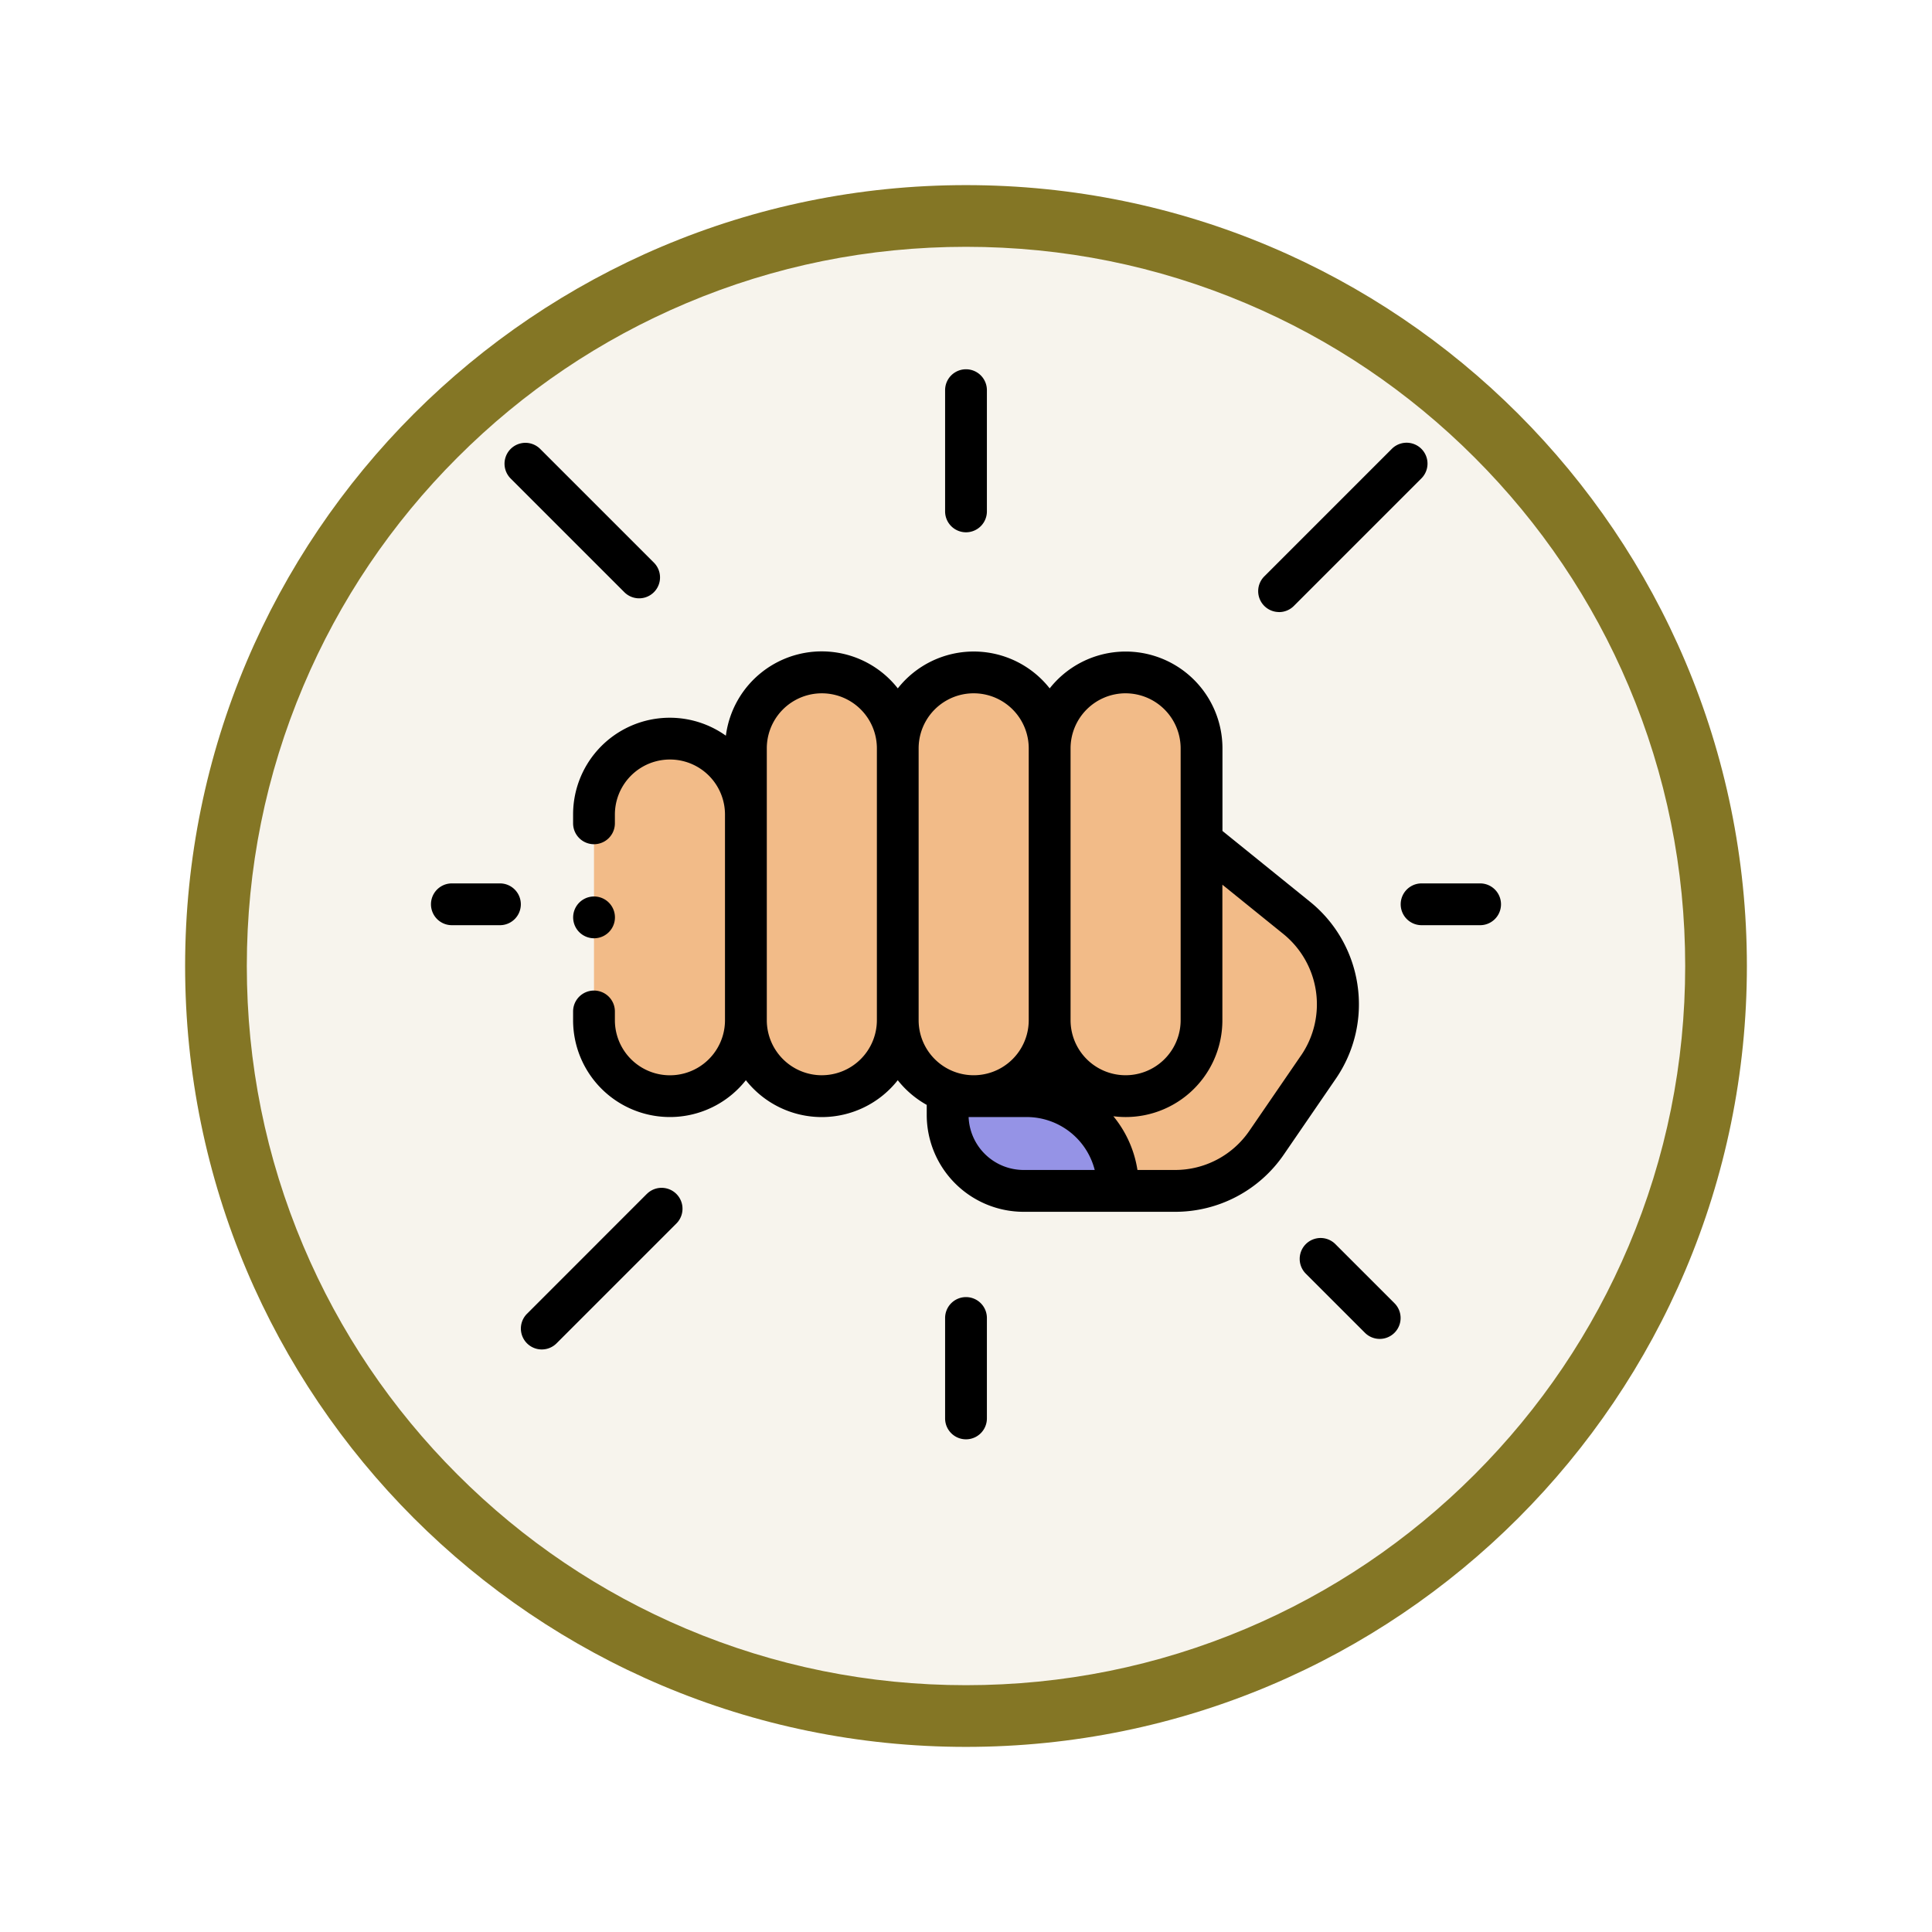 <svg xmlns="http://www.w3.org/2000/svg" xmlns:xlink="http://www.w3.org/1999/xlink" width="93.934" height="93.934" viewBox="0 0 93.934 93.934">
  <defs>
    <filter id="Trazado_982547" x="0" y="0" width="93.934" height="93.934" filterUnits="userSpaceOnUse">
      <feOffset dy="3" input="SourceAlpha"/>
      <feGaussianBlur stdDeviation="3" result="blur"/>
      <feFlood flood-opacity="0.161"/>
      <feComposite operator="in" in2="blur"/>
      <feComposite in="SourceGraphic"/>
    </filter>
  </defs>
  <g id="Grupo_1219664" data-name="Grupo 1219664" transform="translate(-611.066 -4413.594)">
    <g id="Grupo_1218016" data-name="Grupo 1218016" transform="translate(0 -2823.441)">
      <g id="Grupo_1216284" data-name="Grupo 1216284" transform="translate(0 6194.186)">
        <g id="Grupo_1215982" data-name="Grupo 1215982" transform="translate(-0.229 -2679.151)">
          <g id="Grupo_1214640" data-name="Grupo 1214640" transform="translate(0 -1406)">
            <g id="Grupo_1214433" data-name="Grupo 1214433" transform="translate(-0.771 -2738.674)">
              <g id="Grupo_1183190" data-name="Grupo 1183190" transform="translate(1 1016.674)">
                <g id="Grupo_1179611" data-name="Grupo 1179611" transform="translate(428 4723.467)">
                  <g id="Grupo_1175227" data-name="Grupo 1175227" transform="translate(-5.967 140.533)">
                    <g id="Grupo_1167337" data-name="Grupo 1167337" transform="translate(198.033 1992)">
                      <g id="Grupo_1166720" data-name="Grupo 1166720">
                        <g id="Grupo_1164305" data-name="Grupo 1164305">
                          <g id="Grupo_1163948" data-name="Grupo 1163948">
                            <g id="Grupo_1158168" data-name="Grupo 1158168">
                              <g id="Grupo_1152576" data-name="Grupo 1152576">
                                <g id="Grupo_1148633" data-name="Grupo 1148633">
                                  <g id="Grupo_1148525" data-name="Grupo 1148525">
                                    <g transform="matrix(1, 0, 0, 1, -9, -6)" filter="url(#Trazado_982547)">
                                      <g id="Trazado_982547-2" data-name="Trazado 982547" transform="translate(9 6)" fill="#f7f4ed">
                                        <path d="M 37.967 74.434 C 33.043 74.434 28.268 73.47 23.773 71.568 C 19.43 69.732 15.53 67.102 12.181 63.753 C 8.831 60.403 6.202 56.503 4.365 52.161 C 2.464 47.666 1.5 42.89 1.5 37.967 C 1.5 33.043 2.464 28.268 4.365 23.773 C 6.202 19.43 8.831 15.53 12.181 12.181 C 15.53 8.831 19.43 6.202 23.773 4.365 C 28.268 2.464 33.043 1.5 37.967 1.5 C 42.89 1.5 47.666 2.464 52.161 4.365 C 56.503 6.202 60.403 8.831 63.753 12.181 C 67.102 15.53 69.732 19.43 71.568 23.773 C 73.47 28.268 74.434 33.043 74.434 37.967 C 74.434 42.89 73.47 47.666 71.568 52.161 C 69.732 56.503 67.102 60.403 63.753 63.753 C 60.403 67.102 56.503 69.732 52.161 71.568 C 47.666 73.47 42.89 74.434 37.967 74.434 Z" stroke="none"/>
                                        <path d="M 37.967 3 C 33.245 3 28.666 3.924 24.357 5.747 C 20.194 7.508 16.454 10.029 13.242 13.242 C 10.029 16.454 7.508 20.194 5.747 24.357 C 3.924 28.666 3 33.245 3 37.967 C 3 42.689 3.924 47.268 5.747 51.577 C 7.508 55.74 10.029 59.48 13.242 62.692 C 16.454 65.904 20.194 68.426 24.357 70.187 C 28.666 72.009 33.245 72.934 37.967 72.934 C 42.689 72.934 47.268 72.009 51.577 70.187 C 55.74 68.426 59.48 65.904 62.692 62.692 C 65.904 59.48 68.426 55.74 70.187 51.577 C 72.009 47.268 72.934 42.689 72.934 37.967 C 72.934 33.245 72.009 28.666 70.187 24.357 C 68.426 20.194 65.904 16.454 62.692 13.242 C 59.48 10.029 55.74 7.508 51.577 5.747 C 47.268 3.924 42.689 3 37.967 3 M 37.967 0 C 58.935 0 75.934 16.998 75.934 37.967 C 75.934 58.935 58.935 75.934 37.967 75.934 C 16.998 75.934 0 58.935 0 37.967 C 0 16.998 16.998 0 37.967 0 Z" stroke="none" fill="#847625"/>
                                      </g>
                                    </g>
                                  </g>
                                </g>
                              </g>
                            </g>
                          </g>
                        </g>
                      </g>
                    </g>
                  </g>
                </g>
              </g>
            </g>
          </g>
        </g>
      </g>
    </g>
    <g id="XMLID_340_" transform="translate(632.02 4431.548)">
      <g id="XMLID_169_" transform="translate(7.926 14.738)">
        <g id="XMLID_111_" transform="translate(17.195 8.194)">
          <g id="XMLID_114_" transform="translate(0)">
            <path id="XMLID_238_" d="M249.525,235.308h7.166l2.874-9.629,4.634,3.746a5.39,5.39,0,0,1,1.056,7.24l-2.528,3.686a5.39,5.39,0,0,1-4.445,2.342h-7.369A3.692,3.692,0,0,1,247.222,239v-1.389a2.3,2.3,0,0,1,2.3-2.3Z" transform="translate(-247.222 -225.679)" fill="#f2bb88"/>
          </g>
          <g id="XMLID_113_" transform="translate(0 12.408)">
            <path id="XMLID_115_" d="M255.5,352.216a4.424,4.424,0,0,0-4.424-4.424h-3.8l-.056.029v.884a3.692,3.692,0,0,0,3.692,3.692h4.479Z" transform="translate(-247.222 -347.792)" fill="#9593e6"/>
          </g>
        </g>
        <g id="XMLID_81_">
          <g id="XMLID_107_" transform="translate(7.385)">
            <g id="XMLID_110_">
              <path id="XMLID_213_" d="M150.675,161.951V148.733a3.692,3.692,0,0,1,7.385,0v13.217a3.692,3.692,0,0,1-7.385,0Z" transform="translate(-150.675 -145.041)" fill="#f2bb88"/>
            </g>
            <g id="XMLID_109_" transform="translate(7.385)">
              <path id="XMLID_211_" d="M223.351,161.951V148.733a3.692,3.692,0,0,1,7.385,0v13.217a3.692,3.692,0,1,1-7.385,0Z" transform="translate(-223.351 -145.041)" fill="#f2bb88"/>
            </g>
            <g id="XMLID_108_" transform="translate(14.769)">
              <path id="XMLID_182_" d="M296.026,161.951V148.733a3.692,3.692,0,1,1,7.385,0v13.217a3.692,3.692,0,1,1-7.385,0Z" transform="translate(-296.026 -145.041)" fill="#f2bb88"/>
            </g>
          </g>
          <g id="XMLID_105_" transform="translate(0 3.219)">
            <g id="XMLID_106_">
              <path id="XMLID_177_" d="M78,190.413v-10a3.692,3.692,0,0,1,7.385,0v10a3.692,3.692,0,1,1-7.385,0Z" transform="translate(-78 -176.723)" fill="#f2bb88"/>
            </g>
          </g>
        </g>
      </g>
      <g id="XMLID_209_">
        <path id="XMLID_220_" d="M106.139,151.264a6.389,6.389,0,0,0-2.311-4.057l-4.256-3.441V139.75a4.706,4.706,0,0,0-8.4-2.916,4.7,4.7,0,0,0-7.385,0,4.7,4.7,0,0,0-8.359,2.3A4.7,4.7,0,0,0,68,142.969v.426a1.016,1.016,0,1,0,2.032,0v-.426a2.676,2.676,0,0,1,5.353,0v10a2.676,2.676,0,0,1-5.353,0v-.427a1.016,1.016,0,1,0-2.032,0v.427a4.706,4.706,0,0,0,8.4,2.916,4.7,4.7,0,0,0,7.385,0,4.742,4.742,0,0,0,1.409,1.2v.489a4.714,4.714,0,0,0,4.709,4.709h7.369a6.4,6.4,0,0,0,5.283-2.783l2.528-3.686a6.389,6.389,0,0,0,1.056-4.548Zm-11.276-14.19a2.679,2.679,0,0,1,2.676,2.676v13.217a2.676,2.676,0,0,1-5.352,0V139.75A2.679,2.679,0,0,1,94.863,137.073Zm-14.769,18.57a2.679,2.679,0,0,1-2.676-2.676V139.75a2.676,2.676,0,1,1,5.352,0v13.217A2.679,2.679,0,0,1,80.093,155.643ZM84.8,139.75a2.676,2.676,0,0,1,5.353,0v13.217a2.676,2.676,0,0,1-5.353,0Zm2.428,17.926h2.833a3.414,3.414,0,0,1,3.3,2.573H89.9A2.679,2.679,0,0,1,87.23,157.675Zm16.177-3.013-2.528,3.686a4.372,4.372,0,0,1-3.607,1.9H95.439a5.419,5.419,0,0,0-1.171-2.612,4.7,4.7,0,0,0,5.3-4.67v-6.588l2.979,2.408A4.4,4.4,0,0,1,103.407,154.662Z" transform="translate(-61.09 -121.319)"/>
        <path id="XMLID_225_" d="M247.016,7.926a1.016,1.016,0,0,0,1.016-1.016V1.016a1.016,1.016,0,0,0-2.032,0V6.91A1.016,1.016,0,0,0,247.016,7.926Z" transform="translate(-221.003)"/>
        <path id="XMLID_226_" d="M247.016,443.949A1.016,1.016,0,0,0,246,444.965v4.883a1.016,1.016,0,0,0,2.032,0v-4.883A1.016,1.016,0,0,0,247.016,443.949Z" transform="translate(-221.003 -398.838)"/>
        <path id="XMLID_229_" d="M3.353,246H1.016a1.016,1.016,0,0,0,0,2.032H3.353a1.016,1.016,0,0,0,0-2.032Z" transform="translate(0 -221.003)"/>
        <path id="XMLID_230_" d="M41.019,42.457a1.016,1.016,0,0,0,1.437-1.437l-5.528-5.528a1.016,1.016,0,0,0-1.437,1.437Z" transform="translate(-31.617 -31.618)"/>
        <path id="XMLID_231_" d="M417.4,415.963a1.016,1.016,0,0,0-1.437,1.437l2.874,2.874a1.016,1.016,0,1,0,1.437-1.437Z" transform="translate(-373.428 -373.428)"/>
        <path id="XMLID_232_" d="M396.829,43.423a1.013,1.013,0,0,0,.719-.3l6.2-6.2a1.016,1.016,0,0,0-1.437-1.437l-6.2,6.2a1.016,1.016,0,0,0,.719,1.735Z" transform="translate(-355.594 -31.617)"/>
        <path id="XMLID_233_" d="M49.124,391.962,43.3,397.788a1.016,1.016,0,1,0,1.437,1.437l5.826-5.826a1.016,1.016,0,1,0-1.437-1.437Z" transform="translate(-38.631 -351.866)"/>
        <path id="XMLID_234_" d="M467.861,246h-2.845a1.016,1.016,0,0,0,0,2.032h2.845a1.016,1.016,0,0,0,0-2.032Z" transform="translate(-416.852 -221.003)"/>
        <path id="XMLID_237_" d="M69.016,254.292a1.016,1.016,0,1,0-.718-.3A1.023,1.023,0,0,0,69.016,254.292Z" transform="translate(-61.09 -226.627)"/>
      </g>
    </g>
  </g>
</svg>
